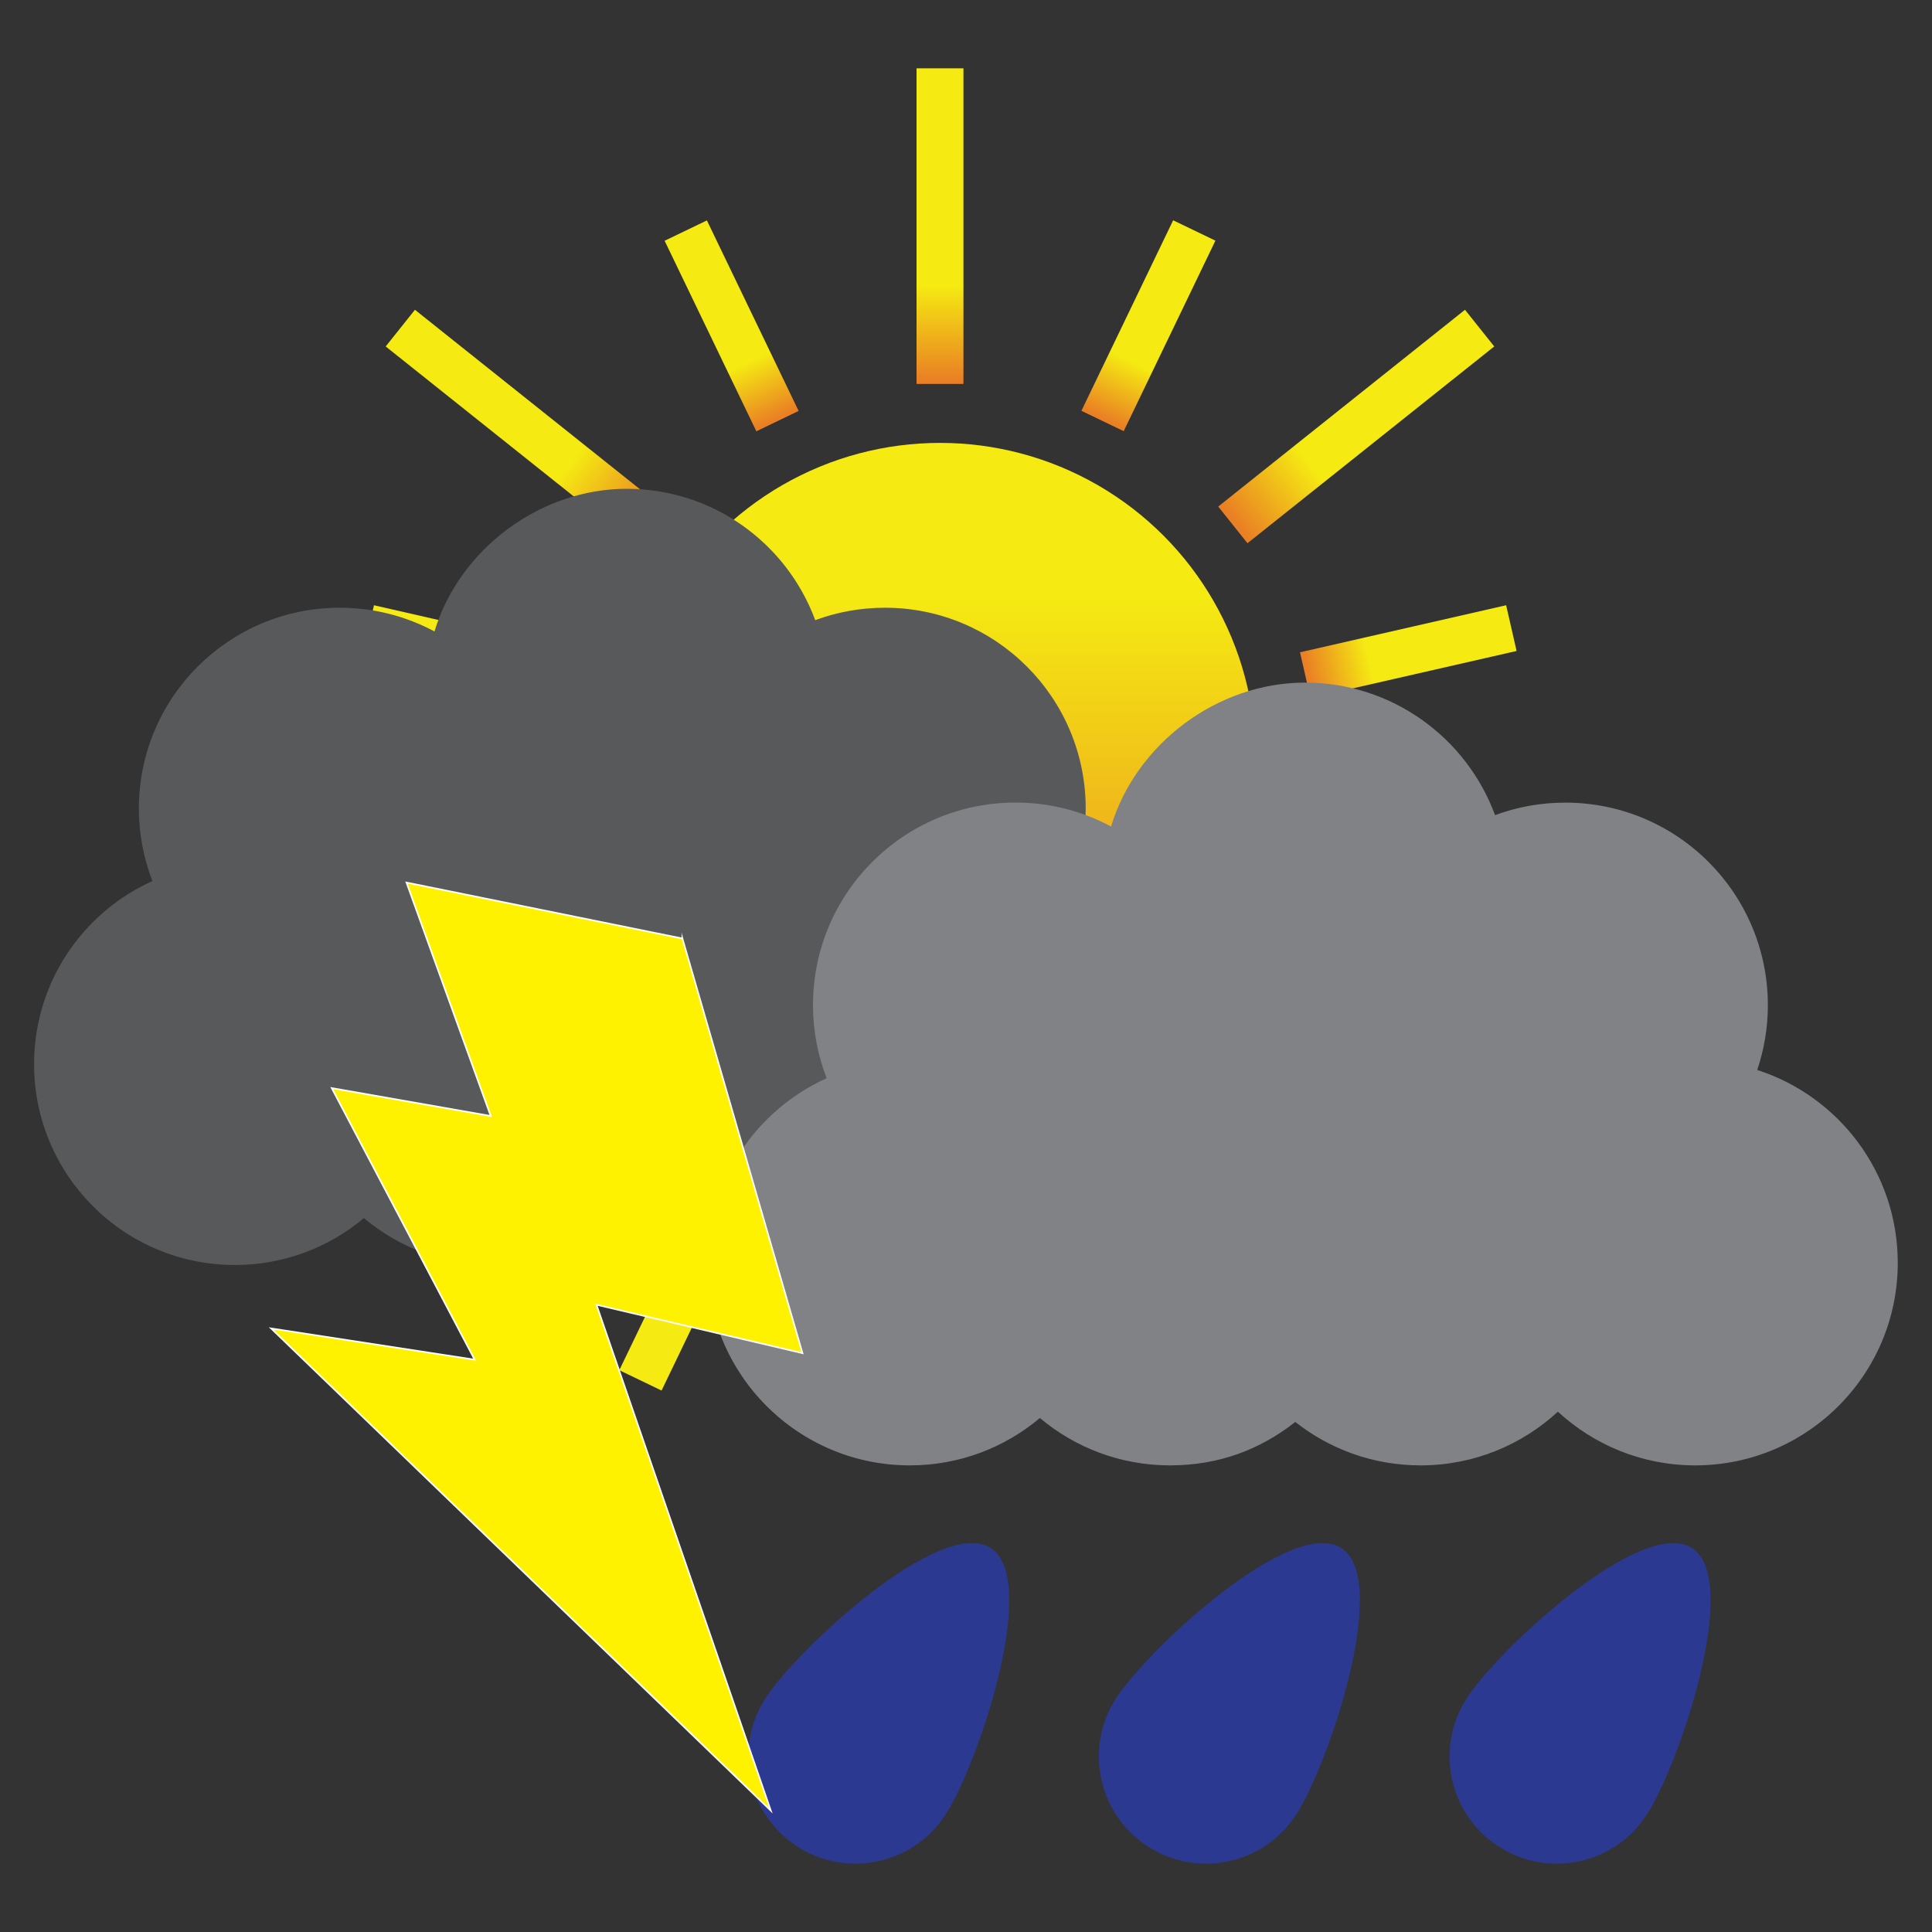 <?xml version="1.0" encoding="UTF-8"?><svg id="b" xmlns="http://www.w3.org/2000/svg" xmlns:xlink="http://www.w3.org/1999/xlink" viewBox="0 0 250 250"><rect x="0" y="0" width="250" height="250" fill="#333333" stroke="none"/><defs><style>.r{fill:url(#j);}.s{fill:url(#p);}.t{fill:url(#m);}.u{fill:url(#h);}.v{fill:url(#i);}.w{fill:url(#l);}.x{fill:url(#q);}.y{fill:url(#f);}.z{fill:url(#g);}.aa{fill:url(#n);}.ab{fill:url(#e);}.ac{fill:url(#o);}.ad{fill:url(#d);}.ae{fill:#808285;}.af{fill:#2b3990;}.ag{fill:url(#c);}.ah{fill:#fff200;stroke:#fff;stroke-miterlimit:10;stroke-width:.21px;}.ai{fill:url(#k);}.aj{fill:#58595b;}</style><linearGradient id="c" x1="121.64" y1="56.21" x2="121.64" y2="137.9" gradientUnits="userSpaceOnUse"><stop offset=".25" stop-color="#f5eb12"/><stop offset="1" stop-color="#ea8024"/></linearGradient><linearGradient id="d" x1="121.64" y1="8.29" x2="121.64" y2="49.14" gradientUnits="userSpaceOnUse"><stop offset=".7" stop-color="#f5eb12"/><stop offset="1" stop-color="#ea8024"/></linearGradient><linearGradient id="e" x1="1095.18" y1="924.76" x2="1095.18" y2="952.12" gradientTransform="translate(-973.55 -778.52)" xlink:href="#d"/><linearGradient id="f" x1="558.99" y1="1135.38" x2="558.99" y2="1162.74" gradientTransform="translate(-388.76 -1012.53)" xlink:href="#d"/><linearGradient id="g" x1="60.01" y1="847.48" x2="60.01" y2="874.84" gradientTransform="translate(122.22 -777.21)" xlink:href="#d"/><linearGradient id="h" x1="-26.01" y1="277.86" x2="-26.01" y2="305.22" gradientTransform="translate(174.61 -249.75)" xlink:href="#d"/><linearGradient id="i" x1="365.7" y1="-144.54" x2="365.7" y2="-117.19" gradientTransform="translate(-271.03 172.65)" xlink:href="#d"/><linearGradient id="j" x1="940.18" y1="-101.66" x2="940.18" y2="-74.3" gradientTransform="translate(-879.13 171.93)" xlink:href="#d"/><linearGradient id="k" x1="1264.83" y1="374.23" x2="1264.83" y2="401.59" gradientTransform="translate(-1191.78 -251.38)" xlink:href="#d"/><linearGradient id="l" x1="470.43" y1="164.05" x2="470.43" y2="204.9" gradientTransform="translate(-402.65 -129.82)" xlink:href="#d"/><linearGradient id="m" x1="566.12" y1="533.87" x2="566.12" y2="574.71" gradientTransform="translate(-511.64 -441.36)" xlink:href="#d"/><linearGradient id="n" x1="336.65" y1="839.25" x2="336.65" y2="880.1" gradientTransform="translate(-244.9 -700.01)" xlink:href="#d"/><linearGradient id="o" x1="-45.19" y1="850.25" x2="-45.19" y2="891.09" gradientTransform="translate(196.71 -711)" xlink:href="#d"/><linearGradient id="p" x1="-291.85" y1="558.58" x2="-291.85" y2="599.42" gradientTransform="translate(480.65 -466.07)" xlink:href="#d"/><linearGradient id="q" x1="-217.61" y1="183.87" x2="-217.61" y2="224.72" gradientTransform="translate(393.11 -149.64)" xlink:href="#d"/></defs><g><g><g><circle class="ag" cx="121.64" cy="98.15" r="40.84"/><rect class="ad" x="118.6" y="8.84" width="6.07" height="40.84"/><rect class="ab" x="118.6" y="146.61" width="6.07" height="27.36" transform="translate(243.27 320.58) rotate(-180)"/><rect class="y" x="167.19" y="123.22" width="6.07" height="27.36" transform="translate(383.38 89.16) rotate(128.57)"/><rect class="z" x="179.19" y="70.64" width="6.07" height="27.36" transform="translate(223.88 -112.1) rotate(77.14)"/><rect class="u" x="145.56" y="28.48" width="6.07" height="27.36" transform="translate(33.01 -60.3) rotate(25.71)"/><rect class="v" x="91.64" y="28.48" width="6.07" height="27.36" transform="translate(-8.92 45.25) rotate(-25.71)"/><rect class="r" x="58.01" y="70.64" width="6.07" height="27.36" transform="translate(-34.74 125.07) rotate(-77.14)"/><rect class="ai" x="70.01" y="123.22" width="6.07" height="27.36" transform="translate(11.57 279.36) rotate(-128.57)"/><rect class="w" x="64.74" y="34.77" width="6.07" height="40.84" transform="translate(-17.64 73.77) rotate(-51.43)"/><rect class="t" x="51.44" y="93.05" width="6.07" height="40.84" transform="translate(-44.03 191.84) rotate(-102.86)"/><rect class="aa" x="88.71" y="139.79" width="6.07" height="40.84" transform="translate(104.89 344.37) rotate(-154.29)"/><rect class="ac" x="148.49" y="139.79" width="6.07" height="40.84" transform="translate(357.56 238.82) rotate(154.29)"/><rect class="s" x="185.76" y="93.05" width="6.07" height="40.84" transform="translate(341.44 -45.34) rotate(102.86)"/><rect class="x" x="172.46" y="34.77" width="6.07" height="40.84" transform="translate(109.23 -116.43) rotate(51.43)"/></g><path class="aj" d="m139.12,112.96c.88-2.62,1.37-5.42,1.37-8.33,0-14.35-11.63-25.99-25.98-25.99-3.17,0-6.21.57-9.02,1.61-3.66-9.92-13.2-17-24.39-17s-21.65,7.78-24.88,18.46c-3.65-1.96-7.82-3.07-12.26-3.07-14.35,0-25.99,11.63-25.99,25.99,0,3.31.63,6.47,1.75,9.38-9.03,4.07-15.31,13.14-15.31,23.69,0,14.35,11.63,25.99,25.99,25.99,6.36,0,12.18-2.29,16.69-6.07,4.52,3.79,10.34,6.07,16.69,6.07s11.65-2.09,16.07-5.58c4.42,3.49,10,5.58,16.07,5.58,6.8,0,12.99-2.62,17.62-6.89,4.63,4.28,10.82,6.89,17.62,6.89,14.35,0,25.98-11.63,25.98-25.99,0-11.58-7.58-21.39-18.04-24.74Z"/><path class="ae" d="m227.38,138.47c.89-2.64,1.38-5.46,1.38-8.4,0-14.47-11.73-26.21-26.21-26.21-3.2,0-6.26.57-9.09,1.62-3.69-10.01-13.31-17.15-24.6-17.15s-21.83,7.85-25.09,18.62c-3.68-1.97-7.89-3.1-12.36-3.1-14.47,0-26.21,11.73-26.21,26.21,0,3.34.63,6.53,1.77,9.46-9.1,4.11-15.45,13.26-15.45,23.89,0,14.47,11.73,26.21,26.21,26.21,6.41,0,12.28-2.3,16.83-6.13,4.55,3.82,10.42,6.13,16.84,6.13s11.75-2.11,16.21-5.62c4.46,3.52,10.09,5.62,16.21,5.62,6.86,0,13.1-2.64,17.77-6.95,4.67,4.31,10.91,6.95,17.77,6.95,14.47,0,26.21-11.73,26.21-26.21,0-11.68-7.64-21.57-18.2-24.96Z"/></g><path class="af" d="m122.33,234.84c-4.17,6.43-12.77,8.25-19.19,4.08-6.43-4.17-8.25-12.77-4.08-19.19s22.72-23.58,29.15-19.41-1.7,28.09-5.87,34.52Z"/><path class="af" d="m167.7,234.84c-4.17,6.43-12.77,8.25-19.19,4.08s-8.25-12.77-4.08-19.19c4.17-6.43,22.72-23.58,29.15-19.41s-1.7,28.09-5.87,34.52Z"/><path class="af" d="m213.08,234.84c-4.17,6.43-12.77,8.25-19.19,4.08s-8.25-12.77-4.08-19.19c4.17-6.43,22.72-23.58,29.15-19.41,6.43,4.17-1.7,28.09-5.87,34.52Z"/></g><path class="ah" d="m88.3,121.44c-11.9-2.41-23.8-4.83-35.7-7.24,3.63,10.07,7.26,20.14,10.9,30.21-6.86-1.2-13.71-2.41-20.57-3.61,6.16,11.71,12.33,23.43,18.49,35.14-8.78-1.35-17.55-2.7-26.33-4.04,21.55,20.8,43.1,41.6,64.65,62.39-7.52-21.82-15.04-43.64-22.56-65.46,8.89,2.09,17.77,4.18,26.66,6.27-5.18-17.89-10.36-35.78-15.54-53.67Z"/></svg>